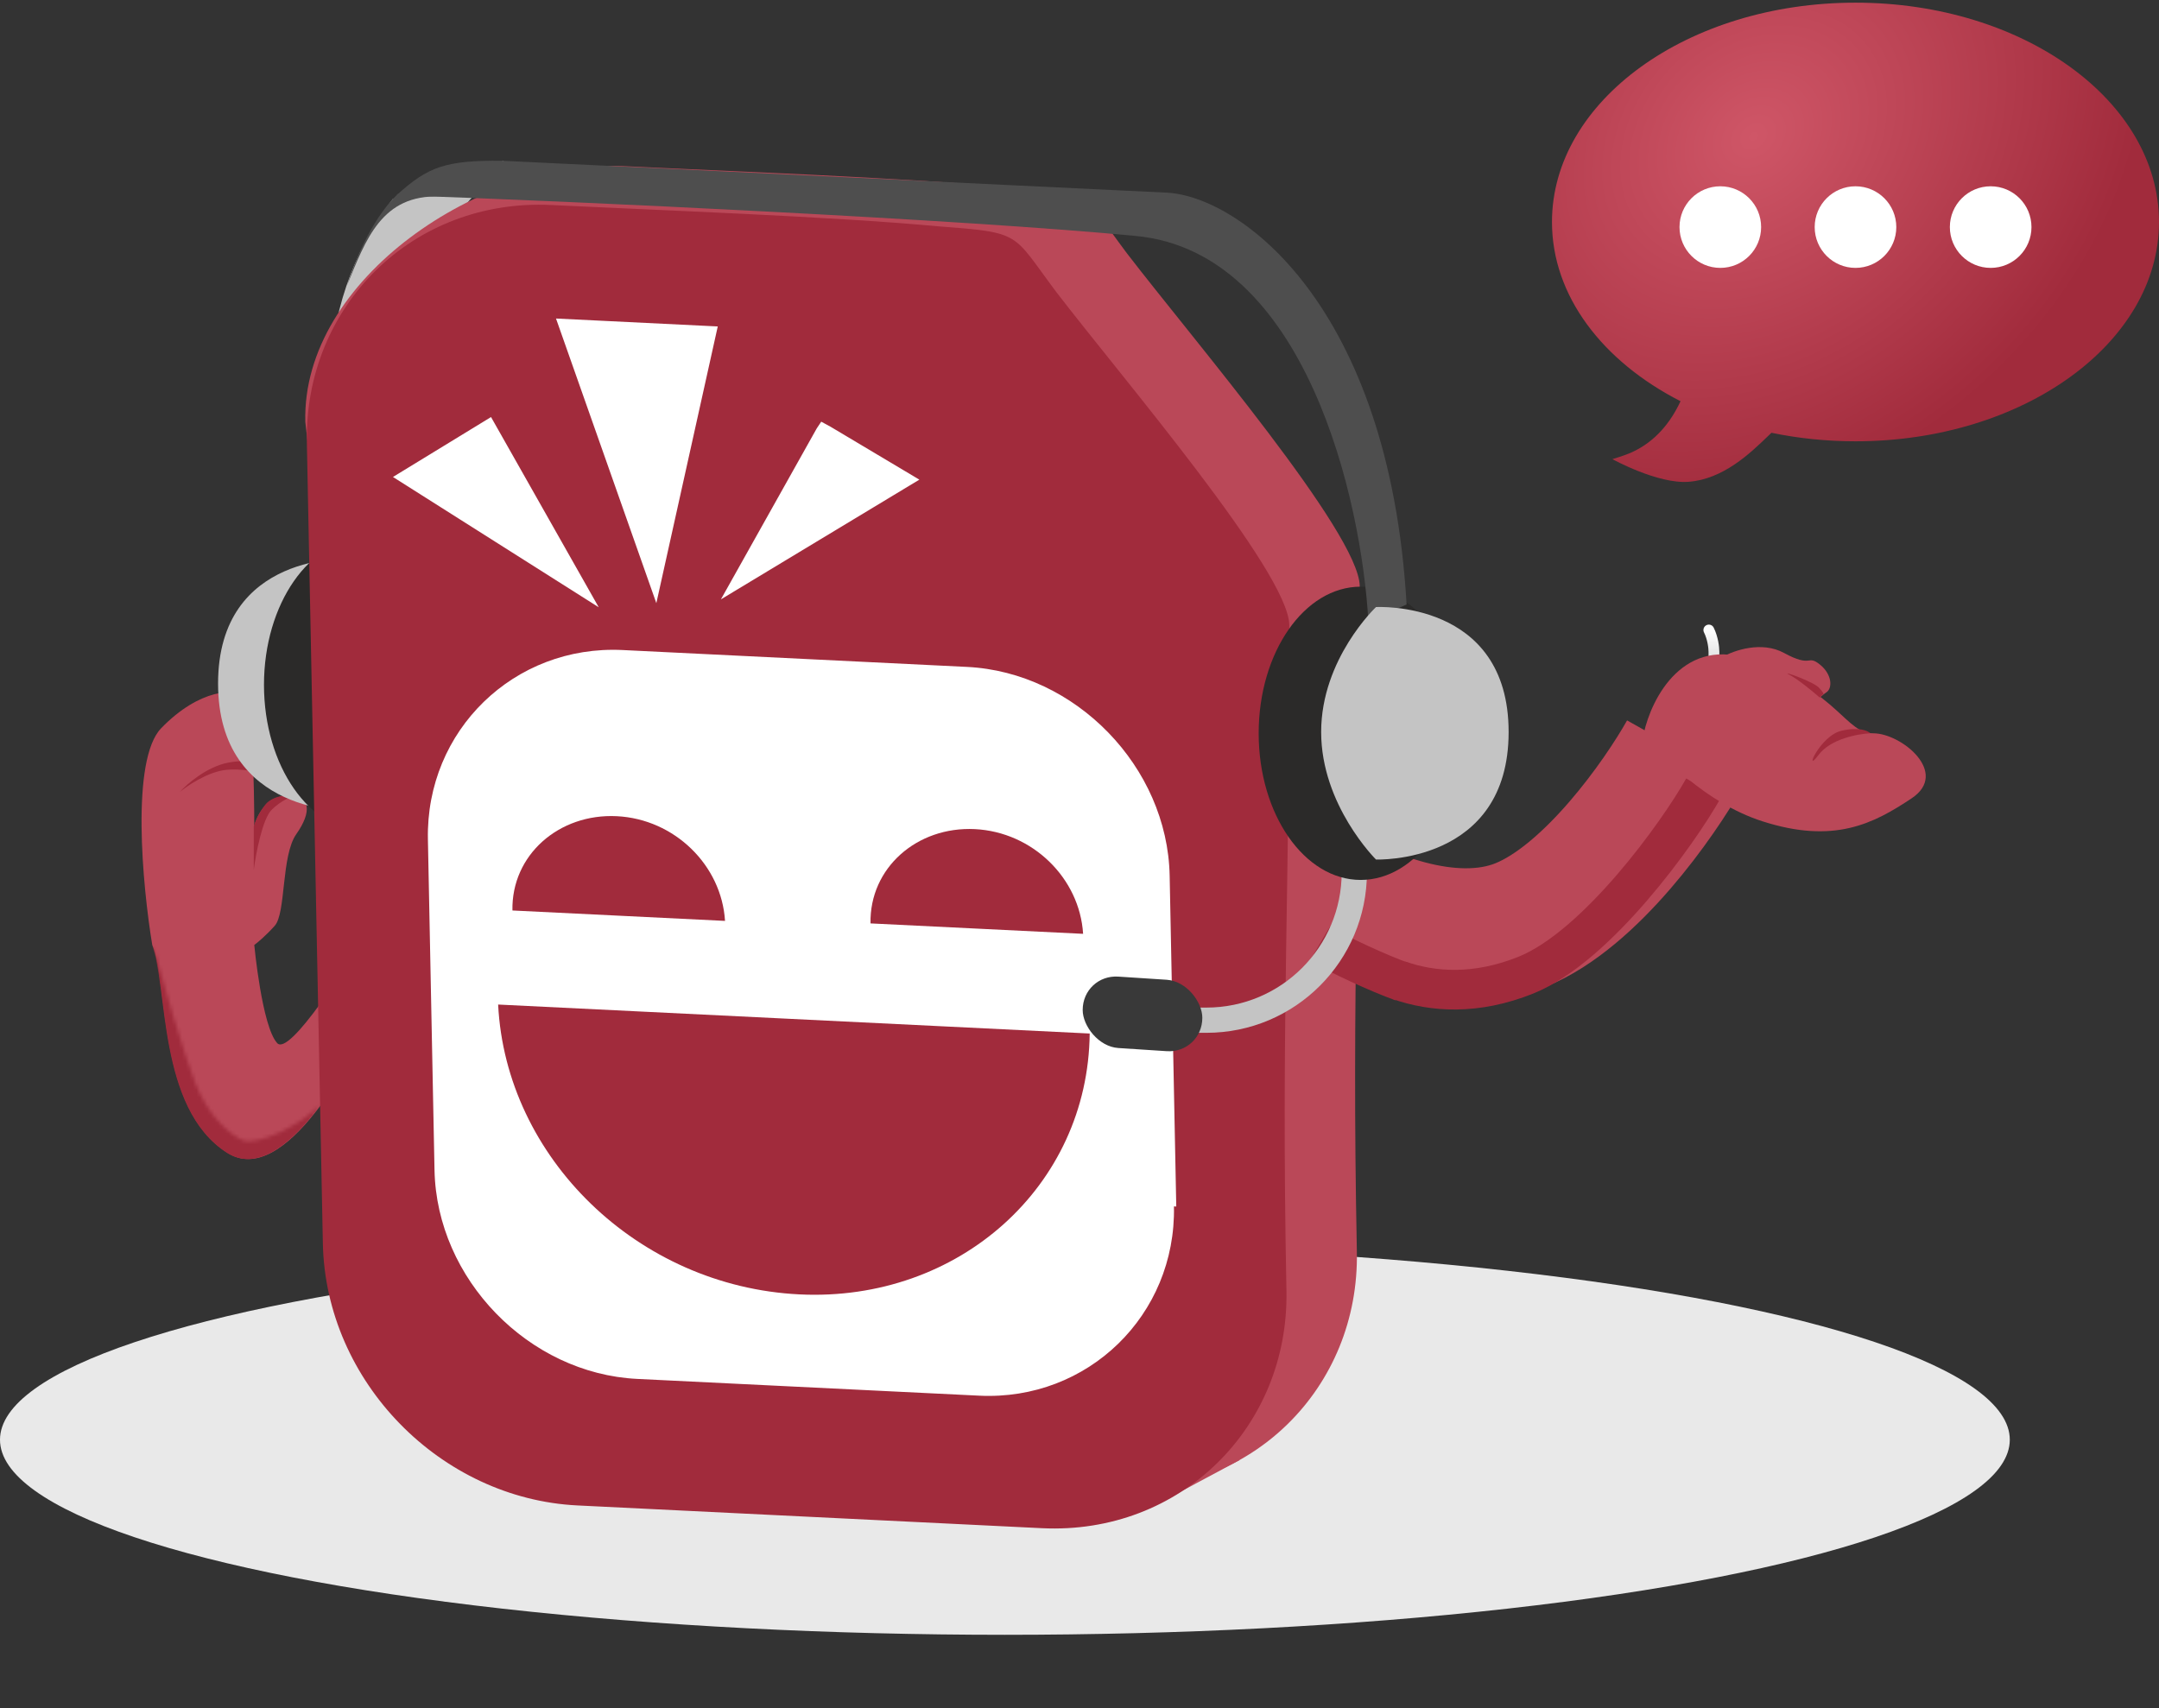 <svg width="599" height="474" viewBox="0 0 599 474" fill="none" xmlns="http://www.w3.org/2000/svg">
<rect x="0" y="0" width="599" height="474" fill="#333333" stroke="none"/>
<path d="M63.117 319.878C43.658 307.495 46.842 273.175 42.242 262.207C39.53 245.814 36.227 210.834 44.719 202.059C55.333 191.091 65.594 190.737 68.07 193.568C70.051 195.832 70.546 218.334 70.546 229.302C71.136 226.59 73.731 221.094 79.392 220.811C86.468 220.457 86.468 225.41 82.223 231.425C77.977 237.44 79.392 253.361 76.208 256.9C73.66 259.73 71.372 261.617 70.546 262.207C70.546 262.207 72.67 284.851 76.916 289.45C80.312 293.13 96.493 267.868 104.159 254.777L105.928 276.006C98.144 294.758 78.685 329.785 63.117 319.878Z" fill="#BA4858"/>
<path d="M70.408 241.332V229.303C70.644 228.359 71.611 225.836 73.593 223.288C75.574 220.741 80.315 220.34 82.438 220.458C81.14 220.811 77.909 222.156 75.362 224.703C72.814 227.251 70.998 236.851 70.408 241.332Z" fill="#A12B3C"/>
<path d="M91.637 106.39V150.402L112.158 136.604V76.456L139.755 44.613L108.973 55.227C97.73 69.913 91.637 87.894 91.637 106.39Z" fill="#C4C4C4"/>
<path d="M494.98 181.185C488.753 177.788 481.063 180.477 477.997 182.246C480.828 185.548 488.187 192.577 494.98 194.275C503.471 196.398 504.887 193.214 506.656 192.152C508.425 191.091 508.425 187.199 504.887 184.369C501.349 181.538 502.764 185.43 494.98 181.185Z" fill="#BA4858"/>
<path d="M63.331 211.612C57.388 212.744 51.892 217.509 49.887 219.749C51.892 218.085 57.104 214.553 61.916 213.734C66.728 212.916 73.828 214.573 76.776 215.503V212.673C74.771 211.848 69.275 210.479 63.331 211.612Z" fill="#A12B3C"/>
<path d="M60.502 189.676C60.502 226.473 97.298 225.057 97.298 225.057C97.298 225.057 112.513 209.998 112.513 189.676C112.513 169.354 97.298 155.003 97.298 155.003C97.298 155.003 60.502 152.88 60.502 189.676Z" fill="#C4C4C4"/>
<ellipse rx="28.305" ry="40.688" transform="matrix(-1 0 0 1 101.545 190.027)" fill="#2B2A29"/>
<ellipse cx="278.802" cy="399.486" rx="278.802" ry="54.133" fill="#E9E9E9"/>
<path fill-rule="evenodd" clip-rule="evenodd" d="M321.864 275.961C321.428 318.273 285.565 350.511 241.329 348.344C196.452 346.144 159.87 310.357 157.741 267.919L321.864 275.961Z" fill="#BA4858"/>
<path fill-rule="evenodd" clip-rule="evenodd" d="M220.69 244.713C219.741 229.273 206.676 216.446 190.648 215.66C174.62 214.875 161.401 226.414 161.709 241.823L220.69 244.713Z" fill="#BA4858"/>
<path fill-rule="evenodd" clip-rule="evenodd" d="M320.038 248.3C319.089 232.86 306.023 220.032 289.996 219.247C273.968 218.462 260.749 230.001 261.056 245.41L320.038 248.3Z" fill="#BA4858"/>
<path fill-rule="evenodd" clip-rule="evenodd" d="M312.635 70.258C300.134 53.61 303.339 53.767 279.606 51.962C250.089 49.233 202.019 47.519 172.528 46.074C134.062 44.189 83.695 77.185 84.705 117.059L109.113 334.17C109.882 372.693 142.105 412.679 179.93 414.533L308.599 413.219C347.065 415.103 377.21 385.151 376.453 347.27C374.952 272.151 377.414 235.069 377.247 162.581C376.952 147.814 331.048 94.251 312.635 70.258ZM247.384 106.187L249.974 107.597L274.605 122.273L219.548 155.495L246.14 108.05L247.384 106.187ZM218.675 79.765L201.635 156.541L173.798 77.566L218.675 79.765ZM155.77 104.905L185.646 157.682L128.562 121.531L155.77 104.905ZM345.244 323.933C345.847 354.109 321.344 377.924 291.212 376.447L196.329 371.798C166.197 370.321 140.694 344.056 140.091 313.88L138.256 222.067C137.653 191.891 162.156 168.077 192.288 169.553L287.813 174.234C317.945 175.71 343.448 201.975 344.051 232.152L345.885 323.964L345.244 323.933Z" fill="#BA4858"/>
<path d="M343.98 405.104L323.2 416.229L334.896 402.815L343.98 405.104Z" fill="#BA4858"/>
<path d="M132.116 78.927L97.758 133.174L106.315 337.549L130.712 395.034L303.516 401.858L339.041 378.905L337.393 194.884L266.592 87.136L132.116 78.927Z" fill="white"/>
<path fill-rule="evenodd" clip-rule="evenodd" d="M302.327 286.778C301.891 329.09 266.028 361.328 221.792 359.161C176.915 356.961 140.333 321.174 138.204 278.736L302.327 286.778Z" fill="#A12B3C"/>
<path fill-rule="evenodd" clip-rule="evenodd" d="M201.153 255.526C200.204 240.086 187.139 227.259 171.111 226.473C155.083 225.688 141.864 237.227 142.172 252.636L201.153 255.526Z" fill="#A12B3C"/>
<path fill-rule="evenodd" clip-rule="evenodd" d="M300.5 259.113C299.551 243.673 286.485 230.846 270.457 230.06C254.43 229.275 241.211 240.814 241.518 256.223L300.5 259.113Z" fill="#A12B3C"/>
<path fill-rule="evenodd" clip-rule="evenodd" d="M293.097 81.074C280.596 64.426 283.801 64.583 260.068 62.779C230.551 60.05 182.481 58.336 152.99 56.891C114.524 55.006 84.38 84.958 85.137 122.839L89.575 344.987C90.344 383.509 122.374 415.867 160.199 417.721L289.061 424.035C327.528 425.92 357.672 395.968 356.915 358.087C355.414 282.967 357.876 245.886 357.709 173.397C357.414 158.63 311.51 105.068 293.097 81.074ZM227.846 117.003L230.436 118.413L255.068 133.09L200.01 166.311L226.602 118.867L227.846 117.003ZM199.137 90.581L182.097 167.358L154.26 88.382L199.137 90.581ZM136.232 115.721L166.108 168.499L109.024 132.348L136.232 115.721ZM325.706 334.749C326.309 364.926 301.806 388.74 271.674 387.264L176.791 382.614C146.659 381.138 121.156 354.873 120.553 324.696L118.719 232.884C118.116 202.708 142.618 178.893 172.75 180.37L268.275 185.05C298.407 186.527 323.91 212.792 324.513 242.968L326.347 334.781L325.706 334.749Z" fill="#A12B3C"/>
<path d="M475.521 229.301V191.444M475.521 186.49V180.829C475.521 179.768 475.238 177.079 474.105 174.814" stroke="url(#paint0_linear)" stroke-width="3" stroke-linecap="round"/>
<path d="M367.056 246.918C377.135 253.47 402.191 264.599 421.791 256.704C441.391 248.809 460.467 221.581 467.555 208.953" stroke="#BA4858" stroke-width="37"/>
<path d="M472.624 218.701C465.536 231.329 442.976 262.669 423.376 270.563C409.516 276.146 397.534 275.297 388.141 272.004" stroke="#A12B3C" stroke-width="11"/>
<path d="M366.193 261.854C371.41 264.92 382.401 270.041 389.016 272.384" stroke="#A12B3C" stroke-width="11"/>
<path d="M375.746 242.039V242.039C375.746 264.706 357.371 283.081 334.705 283.081H331.874" stroke="#C4C4C4" stroke-width="7"/>
<path d="M486.489 183.309C467.242 175.95 458.184 193.687 456.062 203.476C460.425 209.491 473.115 222.794 488.966 227.889C508.779 234.257 519.747 228.596 530.362 221.52C540.976 214.444 527.531 203.476 519.747 203.476C511.964 203.476 510.548 192.508 486.489 183.309Z" fill="#BA4858"/>
<path d="M496.395 187.197C498.66 188.329 503 191.914 504.887 193.565L505.948 192.504C505.83 192.268 505.453 191.655 504.887 191.089C503.825 189.32 493.565 185.782 496.395 187.197Z" fill="#A12B3C"/>
<path d="M510.902 202.764C504.887 204.179 500.288 215.147 504.534 209.486C507.893 205.007 515.45 203.62 518.925 203.476C518.256 202.767 515.714 201.632 510.902 202.764Z" fill="#A12B3C"/>
<ellipse cx="377.516" cy="203.473" rx="28.305" ry="40.688" fill="#2B2A29"/>
<path d="M323.735 53.456L139.4 44.611C123.784 44.464 118.816 46.152 110.034 54.163C159.568 55.814 268.258 60.956 315.244 65.485C362.23 70.014 377.75 138.606 379.637 172.336L390.252 167.736C385.44 84.52 343.903 54.517 323.735 53.456Z" fill="#4E4E4E"/>
<path d="M122.064 54.519C105.931 53.953 101.543 66.317 96.236 79.285C101.19 64.072 107.322 56.642 110.389 53.811C114.43 54.129 119.482 54.391 123.247 54.56C129.007 54.82 131.752 54.863 123.247 54.56C122.874 54.547 122.481 54.533 122.064 54.519Z" fill="#4E4E4E"/>
<path d="M418.558 203.118C418.558 239.914 381.762 238.499 381.762 238.499C381.762 238.499 366.547 223.44 366.547 203.118C366.547 182.796 381.762 168.445 381.762 168.445C381.762 168.445 418.558 166.322 418.558 203.118Z" fill="#C4C4C4"/>
<rect width="33.258" height="19.813" rx="9.907" transform="matrix(0.998 0.065 0 1 300.385 270.342)" fill="#393939"/>
<mask id="mask0" mask-type="alpha" maskUnits="userSpaceOnUse" x="36" y="262" width="53" height="64">
<path d="M54.133 300.424C51.019 292.498 45.052 271.883 42.457 262.566C40.452 273.77 36.442 296.39 36.442 297.239C36.442 298.088 45.877 316.699 50.595 325.898L81.022 320.945L88.806 306.438C84.505 311.598 71.46 318.232 67.224 316.345C64.297 315.042 58.025 310.33 54.133 300.424Z" fill="#A12B3C"/>
</mask>
<g mask="url(#mask0)">
<path d="M62.978 319.884C43.519 307.5 46.703 273.181 42.104 262.213C39.391 245.819 36.089 210.839 44.58 202.065C55.194 191.097 65.455 190.743 67.932 193.573C69.912 195.838 70.408 218.34 70.408 229.308C70.998 226.595 73.593 221.099 79.254 220.816C86.33 220.463 86.33 225.416 82.084 231.431C77.838 237.445 79.254 253.367 76.069 256.905C73.522 259.736 71.234 261.623 70.408 262.213C70.408 262.213 72.531 284.856 76.777 289.456C80.174 293.135 96.355 267.873 104.02 254.782L105.79 276.011C98.006 294.763 78.546 329.79 62.978 319.884Z" fill="#A12B3C"/>
</g>
<path fill-rule="evenodd" clip-rule="evenodd" d="M514.793 122.449C561.299 122.449 598.999 95.203 598.999 61.594C598.999 27.984 561.299 0.738 514.793 0.738C468.287 0.738 430.586 27.984 430.586 61.594C430.586 82.14 444.675 100.308 466.252 111.327C463.491 117.245 459.268 122.5 452.797 125.468C450.744 126.409 447.348 127.399 447.348 127.399C447.348 127.399 459.881 134.326 468.46 133.69C478.117 132.973 485.592 125.761 490.613 120.916C490.909 120.63 491.196 120.353 491.475 120.086C498.88 121.625 506.703 122.449 514.793 122.449Z" fill="url(#paint1_radial)"/>
<circle cx="477.29" cy="63.011" r="11.322" fill="white"/>
<circle cx="514.794" cy="63.011" r="11.322" fill="white"/>
<circle cx="552.297" cy="63.011" r="11.322" fill="white"/>
<defs>
<linearGradient id="paint0_linear" x1="474.813" y1="174.814" x2="474.813" y2="229.301" gradientUnits="userSpaceOnUse">
<stop stop-color="white"/>
<stop offset="1" stop-color="white" stop-opacity="0"/>
</linearGradient>
<radialGradient id="paint1_radial" cx="0" cy="0" r="1" gradientUnits="userSpaceOnUse" gradientTransform="translate(486.488 37.888) rotate(48.955) scale(94.292 119.403)">
<stop stop-color="#CF5667"/>
<stop offset="1" stop-color="#A12B3C"/>
</radialGradient>
</defs>
</svg>
